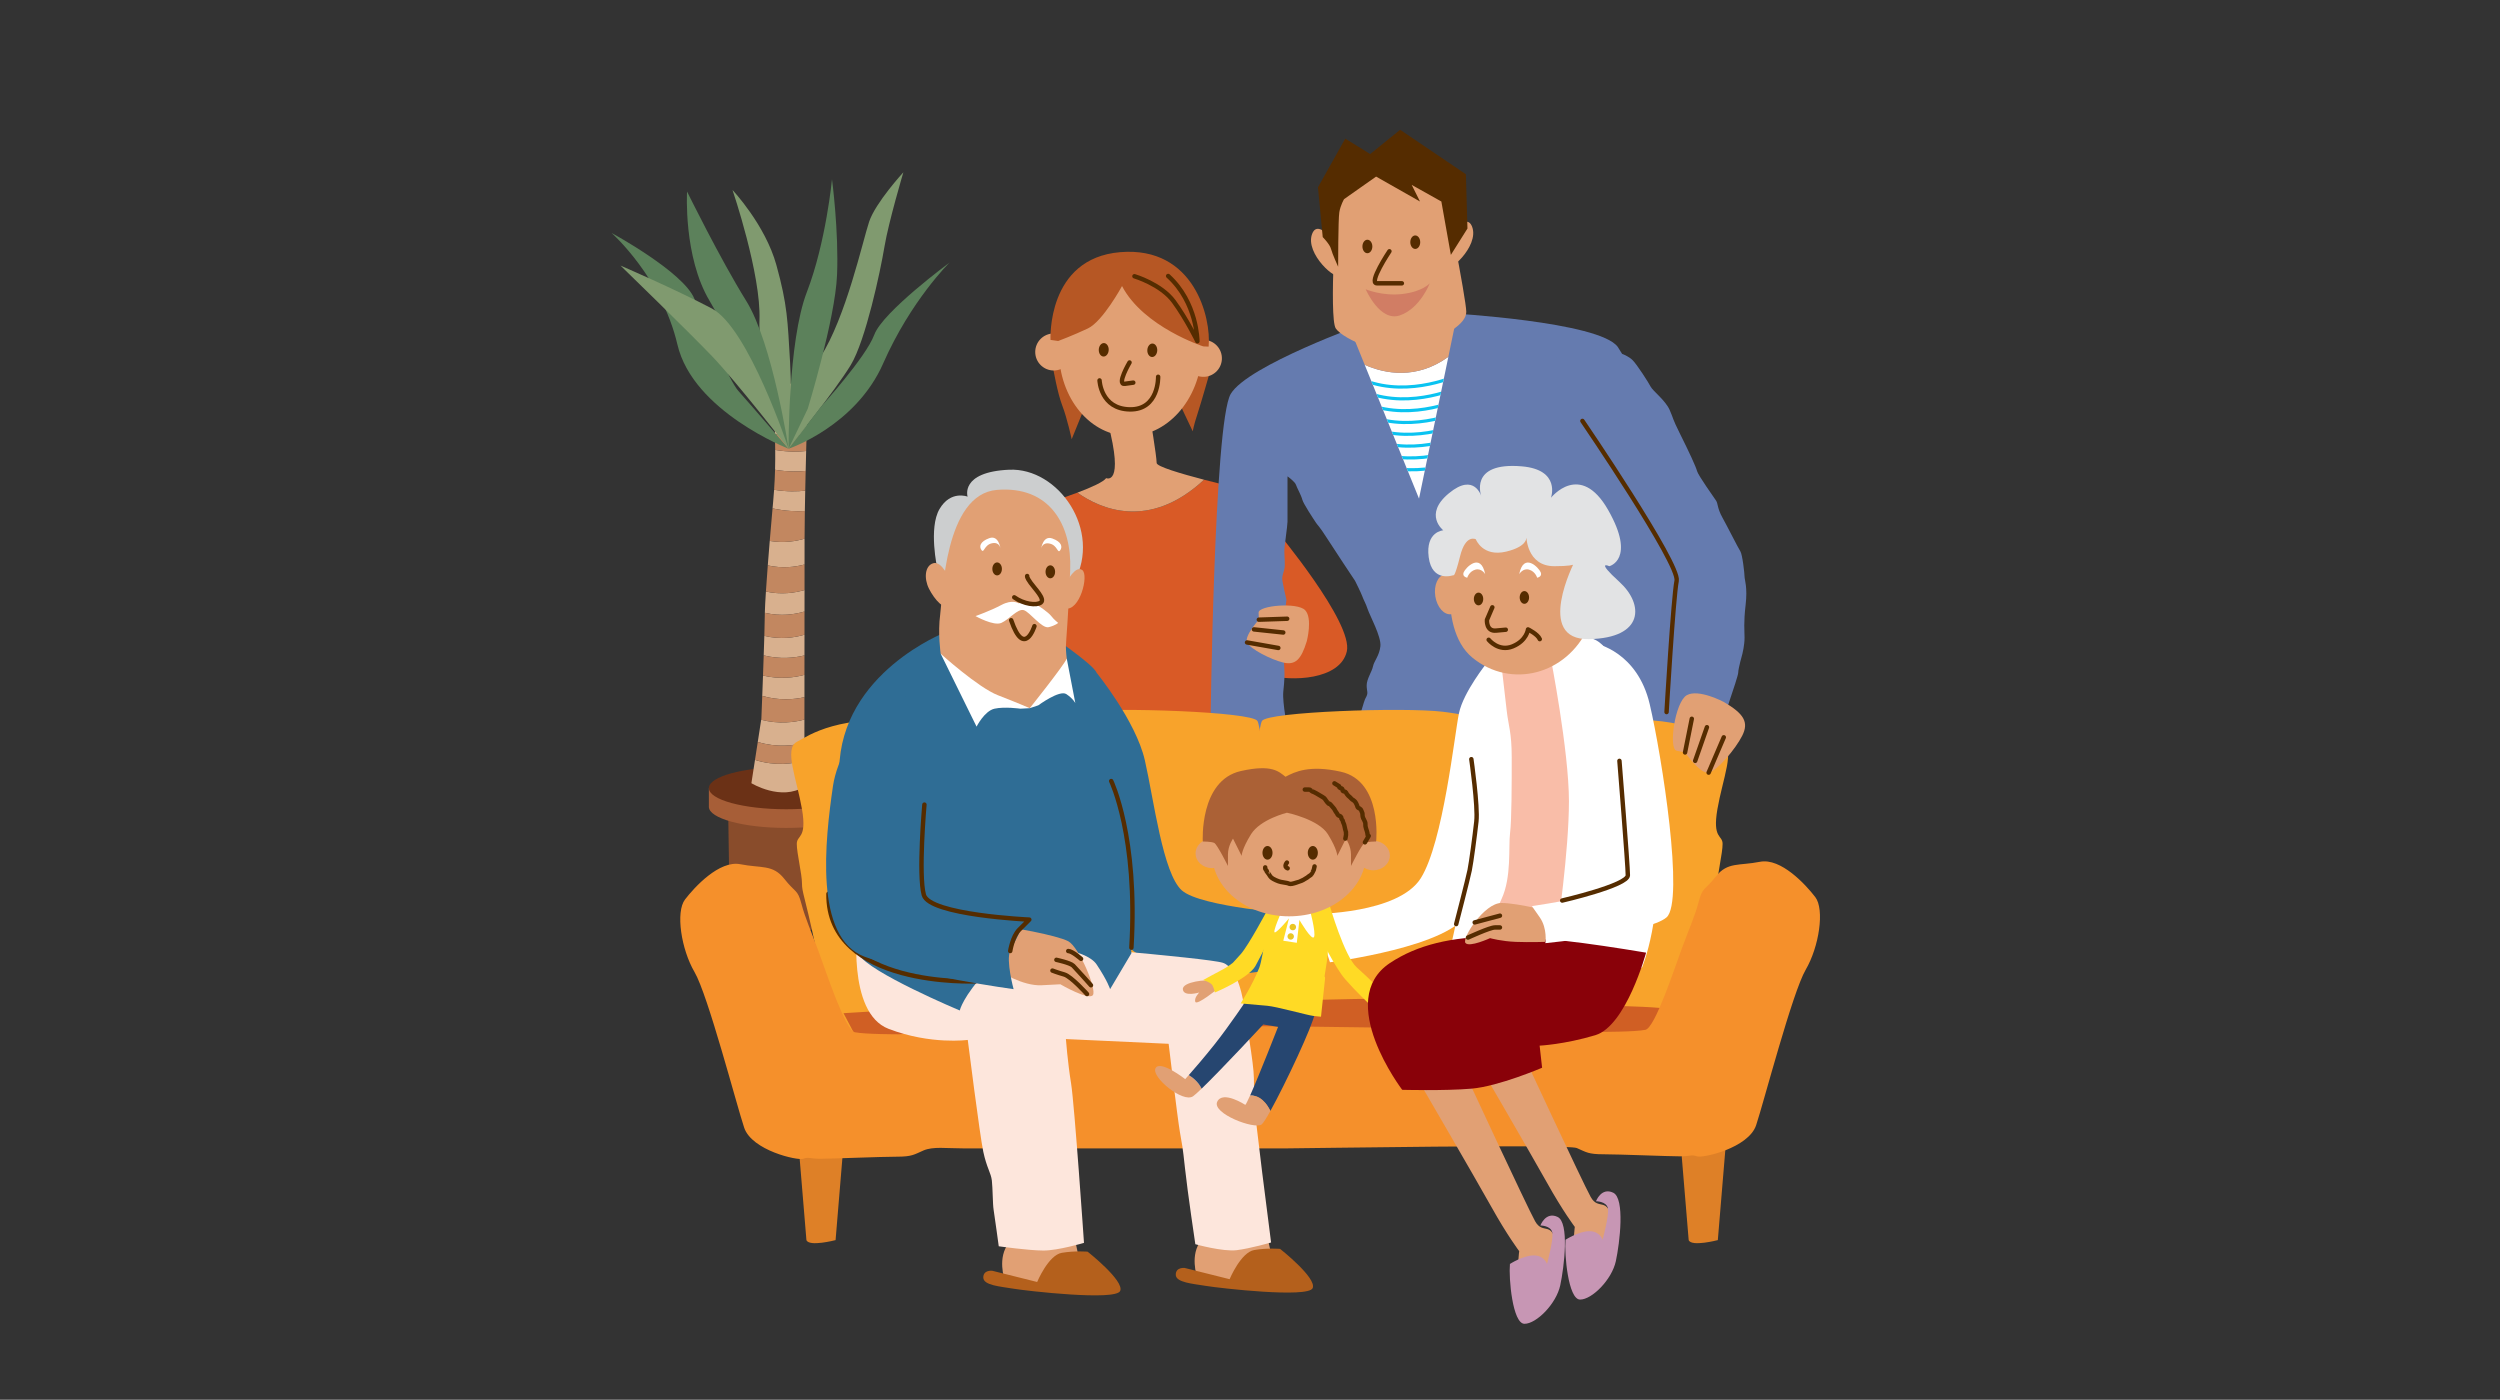 <svg version="1.1" id="Layer_1" xmlns="http://www.w3.org/2000/svg" xmlns:xlink="http://www.w3.org/1999/xlink" viewBox="0 0 768 430" enable-background="new 0 0 768 430" xml:space="preserve">
<rect x="0" y="0" width="768" height="430" fill="#333333" stroke="none"/>
<path fill="#894C2B" d="M224.182,280.771c16.772,13.748,32.045,1.047,32.045,1.047l5.624-33.058l-38.153,0.478L224.182,280.771z"/>
<path fill="#A75E37" d="M217.765,247.845c-0.003,3.573,10.623,6.483,23.735,6.492c13.107,0.013,23.739-2.879,23.739-6.455
	l0.01-7.258l-47.48,1.488L217.765,247.845z"/>
<path fill="#6B3116" d="M241.502,248.604c13.112,0.011,23.736-2.879,23.746-6.455c-0.001-3.574-10.625-6.484-23.738-6.497
	c-13.108-0.006-23.736,2.882-23.742,6.46C217.767,245.686,228.391,248.593,241.502,248.604z"/>
<path fill="#D8B08E" d="M231.935,233.432l-1.106,7.164c0,0,9.148,5.601,16.275,1.028c0,0,0.003-3.366,0.007-8.001
	C243.857,234.58,238.307,235.479,231.935,233.432z"/>
<path fill="#D8B08E" d="M233.839,221.105l-1.052,6.827c5.913,1.812,11.083,1.117,14.327,0.236c0.004-2.342,0.004-4.766,0.004-7.122
	C244.072,221.878,239.313,222.537,233.839,221.105z"/>
<path fill="#D8B08E" d="M247.247,156.981c0.035-1.988,0.076-4.091,0.12-6.253c-2.252,0.267-5.525,0.389-9.563-0.27
	c-0.083,1.172-0.176,2.384-0.291,3.673c-0.064,0.657-0.123,1.346-0.186,2.049C241.331,157.045,244.715,157.145,247.247,156.981z"/>
<path fill="#D8B08E" d="M247.789,133.329c0.23-8.365,0.433-14.795,0.433-14.795s-8.136-1.53-9.157-0.005
	c-1.018,1.522-1.025,7.626-1.027,12.708c-0.001,0.693,0.01,1.427,0.022,2.181c1.032,0.146,2.165,0.276,3.537,0.372
	C244.177,133.959,246.196,133.713,247.789,133.329z"/>
<path fill="#D8B08E" d="M247.501,144.67c0.051-2.059,0.098-4.117,0.151-6.121c-2.274,0.254-5.53,0.341-9.51-0.332
	c0.02,1.807,0.013,3.837-0.045,6.097C242.008,144.976,245.224,144.911,247.501,144.67z"/>
<path fill="#D8B08E" d="M235.29,181.723c-0.176,2.695-0.298,4.972-0.336,6.529c4.919,1.162,9.249,0.495,12.194-0.393
	c0-2.217,0.004-4.435,0.006-6.612C244.27,182.116,240.071,182.777,235.29,181.723z"/>
<path fill="#D8B08E" d="M236.465,166.172c-0.213,2.52-0.418,5.065-0.604,7.521c4.476,1.003,8.432,0.497,11.296-0.279
	c0.002-2.88,0.007-5.576,0.005-7.935C244.514,166.275,240.764,166.892,236.465,166.172z"/>
<path fill="#D8B08E" d="M234.804,195.334c-0.056,1.826-0.121,3.864-0.195,6.006c5.069,1.266,9.518,0.758,12.526,0.008
	c0-2.041,0.005-4.177,0.005-6.374C244.162,195.876,239.782,196.546,234.804,195.334z"/>
<path fill="#D8B08E" d="M234.396,207.527c-0.083,2.23-0.164,4.362-0.234,6.262c5.186,1.508,9.776,1.114,12.967,0.388
	c0-0.004,0-0.01,0-0.018c-0.003-1.847,0-4.185,0-6.847C244.181,208.116,239.645,208.779,234.396,207.527z"/>
<g>
	<path fill="#C28760" d="M232.787,227.933l-0.852,5.499c6.372,2.048,11.922,1.148,15.176,0.191c0-1.686,0.002-3.539,0.002-5.454
		C243.87,229.05,238.699,229.745,232.787,227.933z"/>
	<path fill="#C28760" d="M247.652,138.549c0.049-1.799,0.095-3.548,0.137-5.22c-1.593,0.384-3.612,0.63-6.192,0.46
		c-1.373-0.096-2.505-0.225-3.537-0.372c0.026,1.447,0.062,3.035,0.082,4.799C242.122,138.891,245.378,138.803,247.652,138.549z"/>
	<path fill="#C28760" d="M247.367,150.728c0.04-1.988,0.085-4.023,0.134-6.058c-2.277,0.241-5.493,0.306-9.404-0.356
		c-0.049,1.871-0.136,3.896-0.293,6.144C241.841,151.117,245.114,150.995,247.367,150.728z"/>
	<path fill="#C28760" d="M234.954,188.251c-0.008,0.355-0.015,0.695-0.015,0.975c-0.003,1.135-0.056,3.371-0.135,6.108
		c4.978,1.211,9.357,0.542,12.336-0.359c0.001-2.33,0.004-4.719,0.007-7.117C244.202,188.747,239.873,189.413,234.954,188.251z"/>
	<path fill="#C28760" d="M234.162,213.79c-0.15,4.054-0.267,6.969-0.267,6.969l-0.056,0.347c5.474,1.432,10.233,0.772,13.279-0.059
		c0.006-2.445,0.007-4.806,0.011-6.87C243.938,214.904,239.348,215.298,234.162,213.79z"/>
	<path fill="#C28760" d="M247.247,156.981c-2.532,0.164-5.917,0.064-9.92-0.801c-0.275,3.042-0.576,6.485-0.861,9.992
		c4.298,0.72,8.049,0.103,10.697-0.693c0.002-0.051,0-0.104,0.002-0.15C247.168,163.011,247.203,160.142,247.247,156.981z"/>
	<path fill="#C28760" d="M235.861,173.694c-0.218,2.885-0.415,5.617-0.572,8.029c4.781,1.055,8.98,0.393,11.864-0.476
		c0.002-2.705,0.003-5.338,0.003-7.832C244.293,174.19,240.337,174.697,235.861,173.694z"/>
	<path fill="#C28760" d="M234.609,201.341c-0.068,2.037-0.144,4.139-0.213,6.187c5.249,1.251,9.785,0.588,12.732-0.214
		c0.005-1.846,0.007-3.852,0.007-5.964C244.127,202.099,239.679,202.607,234.609,201.341z"/>
</g>
<path fill="#5C815B" d="M242.255,137.855c0,0-29.349-11.408-34.155-32.022c-4.813-20.607-20.209-34.258-20.209-34.258
	s22.03,11.939,25.42,20.199c3.389,8.256,10.83,25.358,13.517,28.325C229.51,123.058,242.255,137.855,242.255,137.855z"/>
<path fill="#809A6F" d="M242.255,137.855c0,0,1.871-15.851,9.762-28.132c7.884-12.274,13.023-35.741,14.977-41.602
	c1.949-5.863,10.52-15.193,10.52-15.193s-4.535,15.241-5.809,22.873c-1.272,7.63-5.766,28.748-10.362,36.353
	C256.748,119.756,242.255,137.855,242.255,137.855z"/>
<path fill="#809A6F" d="M242.255,137.855c0,0-9.499-25.35-8.945-39.455c0.555-14.099-8.283-40.031-8.283-40.031
	s10.056,10.661,13.472,23.034c3.422,12.369,3.46,17.072,4.217,30.008C243.48,124.349,242.255,137.855,242.255,137.855z"/>
<path fill="#5C815B" d="M242.255,137.855c0,0,20.564-6.885,29.057-26.208c8.496-19.321,20.378-30.978,20.378-30.978
	s-20.496,15.111-23.102,22.141c-2.611,7.027-16.457,22.197-16.457,22.197L242.255,137.855z"/>
<path fill="#5C815B" d="M242.255,137.855c0,0-0.249-32.916,5.619-48.145c5.869-15.234,7.716-34.616,7.716-34.616
	s2.114,15.887,1.55,29.401c-0.558,13.516-8.995,41.068-8.995,41.068L242.255,137.855z"/>
<path fill="#5C815B" d="M242.255,137.855c0,0-4.902-32.365-12.982-45.364c-8.075-12.998-18.21-33.65-18.21-33.65
	s-1.175,19.972,6.906,33.559C226.053,105.981,242.255,137.855,242.255,137.855z"/>
<path fill="#809A6F" d="M242.255,137.855c0,0-12.251-37.126-23.604-43.099c-11.348-5.97-28.028-13.167-28.028-13.167
	s20.769,20.159,28.141,27.859C226.138,117.15,242.255,137.855,242.255,137.855z"/>
<path fill="#D95A26" d="M392.025,162.91c0,0,23.781,28.433,21.713,37.223c-2.067,8.789-17.059,9.307-24.297,7.235
	C382.202,205.299,392.025,162.91,392.025,162.91z"/>
<path fill="#D95A26" d="M382.719,150.502c0,0-6.287-1.425-12.837-3.134c-16.938,15.729-31.963,8.886-38.91,3.973
	c-9.534,3.593-23.214,7.433-23.214,7.433l14.477,71.342l67.207,3.104L382.719,150.502z"/>
<path fill="#657BAF" d="M527.988,224.948l-13.956,8.787l-10.856-33.089c0,0-17.575-76.509-20.68-79.094
	c-3.102-2.586-37.225-7.242-37.225-7.242V96.217c0,0,46.013,2.586,51.698,10.341l1.343,2.155c0,0,1.945,0.65,3.244,1.946
	c1.297,1.295,4.862,6.808,5.512,8.106c0.65,1.299,4.539,4.216,5.836,7.135c1.299,2.918,0.65,2.267,3.243,7.456
	c2.595,5.19,4.866,10.054,5.189,11.349c0.323,1.297,5.188,8.106,5.837,9.08c0.646,0.972,0.325,2.271,1.945,5.189
	c1.62,2.919,4.864,9.402,5.513,10.374c0.646,0.974,1.296,6.81,1.296,7.783c0,0.973,0.972,3.245,0.324,8.756
	c-0.648,5.513-0.324,7.785-0.324,10.054c0,2.268-0.649,4.863-0.649,4.863s-1.295,4.542-1.295,5.838
	C533.983,207.938,527.988,224.948,527.988,224.948z"/>
<path fill="#657BAF" d="M395.643,224.432l-23.78-0.519c0,0,1.034-94.093,6.206-102.881c5.167-8.788,41.357-21.71,41.357-21.71
	l77.544,13.955c0,0,12.924,61.007,12.924,62.558c0,1.547,0.521,46.527,0.521,46.527l-96.676,12.925c0,0,4.807-19.243,5.78-20.862
	c0.971-1.623,0.324-1.945,0.324-3.892c0-1.945,1.62-4.218,1.945-5.835c0.325-1.624,1.945-3.247,2.27-6.163
	c0.325-2.92-3.243-9.402-3.89-11.348c-0.649-1.946-1.298-2.918-1.623-3.891c-0.323-0.971-2.269-4.864-2.269-4.864
	s-6.486-9.727-8.755-13.296c-2.272-3.568-2.595-3.568-3.243-4.54c-0.648-0.974-3.893-5.837-4.217-7.133
	c-0.322-1.295-1.62-3.568-1.945-4.542c-0.322-0.972-2.594-2.59-2.594-2.59s0,5.836,0,8.427c0,2.595,0,4.218,0,5.514
	c0,1.295-0.972,7.458-0.972,9.078c0,1.623,0.324,4.218,0,5.514c-0.325,1.296-0.648,1.947-0.648,2.918
	c0,0.973,1.296,6.487,1.296,6.487s-1.618,11.022-0.973,17.183c0.649,6.164,0.326,7.46,0,11.029
	C393.902,216.043,395.643,224.432,395.643,224.432z"/>
<path fill="#F8A32B" d="M262.297,321.229c0,0-8.76-16.387-11.946-31.346c-3.189-14.958-3.983-15.675-3.983-18.522
	s-1.595-9.258-1.595-12.11s3.185-1.423,1.595-10.687c-1.595-9.26-5.573-18.524-1.595-20.658c3.982-2.137,12.745-8.548,37.438-6.416
	c24.694,2.14,27.082,2.852,29.472,2.14c2.391-0.713,7.17-3.562,19.116-4.987c11.951-1.425,53.897,0,55.492,2.848
	c1.593,2.852,3.983,35.621,3.983,39.898c0,4.272-0.799,8.547,0.793,12.82c0,0-2.121,27.785-2.121,33.484s0,5.699,0,5.699
	s6.377,5.699,0.8,7.128c-5.575,1.424-27.082,2.845-50.184,2.845c-23.098,0-66.111,0.714-68.503,0.714
	C268.673,324.078,262.297,321.229,262.297,321.229z"/>
<path fill="#F8A32B" d="M511.66,321.229c0,0,8.76-16.387,11.947-31.346c3.185-14.958,3.982-15.675,3.982-18.522
	s1.593-9.258,1.593-12.11s-3.185-1.423-1.593-10.687c1.593-9.26,5.574-18.524,1.593-20.658c-3.979-2.137-12.745-8.548-37.437-6.416
	c-24.689,2.14-27.084,2.852-29.474,2.14c-2.388-0.713-7.171-3.562-19.114-4.987c-11.946-1.425-53.897,0-55.488,2.848
	c-1.592,2.852-3.984,35.621-3.984,39.898c0,4.272,0.794,8.547-0.796,12.82c0,0,2.117,27.785,2.117,33.484s0,5.699,0,5.699
	s-6.37,5.699-0.797,7.128c5.581,1.424,27.085,2.845,50.19,2.845c23.093,0,66.104,0.714,68.494,0.714
	C505.284,324.078,511.66,321.229,511.66,321.229z"/>
<path fill="#DE8027" d="M247.734,380.96l-3.254-39.185h15.465l-3.254,39.185C256.69,380.96,248.551,383.094,247.734,380.96z"/>
<path fill="#DE8027" d="M518.763,380.96l-3.257-39.185h15.469l-3.26,39.185C527.715,380.96,519.575,383.094,518.763,380.96z"/>
<path fill="#D05F24" d="M259.128,311.254c0,0,100.111-6.412,111.504-4.985c11.396,1.424,18.722,1.424,18.722,1.424
	s44.763-2.134,78.947,0c34.183,2.139,46.392,0.713,48.834,4.273c2.44,3.564-6.512,15.672-6.512,15.672l-241.727,2.138
	L259.128,311.254z"/>
<path fill="#F5902B" d="M557.647,275.576c-2.93-3.82-10.551-12.105-16.997-10.832c-6.45,1.275-9.965,0-13.482,4.463
	c-3.515,4.458-4.1,3.183-5.275,7.643c-1.17,4.462-2.934,8.285-5.277,14.655c-2.341,6.371-8.202,24.216-11.134,24.852
	c-2.926,0.639-13.479,0.639-13.479,0.639s-123.783-2.99-146.367-1.229c-22.59-1.761-69.562,1.974-69.562,1.974
	s-10.553,0-13.479-0.637c-2.929-0.638-8.792-18.479-11.136-24.85c-2.346-6.374-4.103-10.193-5.276-14.653
	c-1.17-4.462-1.758-3.187-5.274-7.649c-3.519-4.46-7.034-3.182-13.48-4.46c-6.445-1.271-14.067,7.01-16.996,10.833
	c-2.932,3.824-1.174,15.295,2.928,22.3c4.104,7.011,12.897,40.78,15.242,47.787c2.341,7.012,16.409,10.198,18.167,9.559
	c1.758-0.635,1.758,0,5.273,0c3.516,0,18.757-0.635,23.442-0.635c4.692,0,5.278-0.637,8.208-1.912
	c2.928-1.273,7.032-0.639,12.304-0.639c5.278,0,12.312,0,17,0c4.69,0,5.273,0,13.479,0c8.203,0,4.1,0,6.445,0
	c1.808,0,8.812,0,11.943,0c0.932,0,1.538,0,1.538,0c3.131,0,10.137,0,11.942,0c2.347,0-1.759,0,6.448,0c8.203,0,8.79,0,13.481,0
	c4.686,0,11.719,0,16.993,0c5.279,0,86.188-1.379,89.12-0.108c2.93,1.275,3.515,1.915,8.198,1.915
	c4.694,0,19.933,0.633,23.446,0.633c3.519,0,3.519-0.633,5.276,0c1.762,0.638,15.828-2.548,18.174-9.558
	c2.34-7.005,11.129-40.778,15.237-47.789C558.817,290.87,560.572,279.4,557.647,275.576z"/>
<path fill="#E1A074" d="M369.882,147.368c-7.125-1.861-14.56-4.06-14.56-5.137c0-2.069-2.071-14.478-2.071-14.478
	s-18.093-17.578-12.924,2.066c5.17,19.648-0.517,17.064-0.517,17.064c-0.823,1.151-4.38,2.777-8.838,4.457
	C337.918,156.254,352.943,163.096,369.882,147.368z"/>
<path fill="#B65724" d="M323.531,113.192c0,0,1.33,7.614,2.82,11.456c1.488,3.843,2.869,10.278,2.869,10.278l3.958-9.751
	l-3.662-13.855L323.531,113.192z"/>
<path fill="#B65724" d="M371.942,113.361c0,0-3.054,10.735-4.137,13.995c-1.086,3.26-1.398,5.138-1.398,5.138l-4.119-8.681
	l3.988-10.458L371.942,113.361z"/>
<path fill="#CCCECF" d="M287.94,174.626c0,0-2.756-12.407,0.688-18.265c3.448-5.859,8.619-3.792,8.619-3.792
	s-2.413-7.584,12.752-8.272c15.162-0.69,28.603,18.612,19.989,34.464C321.374,194.619,287.94,174.626,287.94,174.626z"/>
<path fill="#FFFFFF" d="M456.815,203.579c0,0-7.234,8.96-8.615,15.509c-1.376,6.546-4.825,39.633-11.713,50.665
	c-6.895,11.025-32.744,11.025-32.744,11.025l4.827,14.822c0,0,37.912-4.827,42.392-15.51c4.477-10.686,7.929-37.226,7.929-37.226
	L456.815,203.579z"/>
<path fill="#E1A074" d="M434.156,329.182c0,0,19.116,32.836,23.997,41.591c4.882,8.758,8.542,13.576,8.542,13.576
	s-2.435,20.573,3.258,19.262c5.695-1.314,9.354-13.134,8.132-21.013c-1.216-7.882-4.066-3.067-6.507-7.443
	c-2.443-4.382-21.557-45.533-21.557-45.533L434.156,329.182z"/>
<path fill="#E1A074" d="M451.245,321.74c0,0,19.113,32.835,23.995,41.593c4.877,8.756,8.537,13.572,8.537,13.572
	s-2.437,20.574,3.259,19.262c5.693-1.312,9.355-13.134,8.133-21.013c-1.218-7.879-4.069-3.065-6.505-7.443
	c-2.442-4.378-21.561-45.531-21.561-45.531L451.245,321.74z"/>
<path fill="#FFFFFF" d="M456.479,201.854c0,0-0.348,19.302-1.726,37.566c-1.379,18.271-9.307,52.386-9.307,52.386
	s0-2.756,21.367-2.067c21.367,0.689,29.298,2.071,33.433,4.829c4.136,2.757,4.136,2.757,4.136,2.757s6.893-15.856,4.135-41.359
	c-2.757-25.503-9.646-56.179-18.956-59.625c-9.304-3.447-9.304-3.447-9.304-3.447L456.479,201.854z"/>
<path fill="#2F6D95" d="M336.882,206.681c0,0,12.061,14.817,14.817,26.884c2.76,12.06,5.517,34.805,11.374,39.977
	c5.859,5.17,35.156,7.237,35.156,7.237l-0.69,15.509c0,0-45.493,13.442-57.901-15.162
	C327.231,252.519,336.882,206.681,336.882,206.681z"/>
<path fill="#E1A074" d="M389.112,378.834l2.07,9.648l-1.036,4.134l-6.892,1.727l-15.512-2.068c0,0-2.413-6.896,1.381-11.373
	C372.914,376.421,389.112,378.834,389.112,378.834z"/>
<path fill="#B4601C" d="M377.736,392.966c0,0,3.449-8.276,7.585-8.965c4.135-0.69,7.927-0.342,7.927-0.342
	s11.374,8.957,9.995,12.062c-1.38,3.103-28.606,0-32.74-0.688c-4.139-0.689-9.307-1.036-9.307-3.446
	c0-2.414,2.757-2.068,2.757-2.068L377.736,392.966z"/>
<path fill="#E1A074" d="M329.988,379.695l2.068,9.646l-1.035,4.139l-6.894,1.722l-15.507-2.067c0,0-2.413-6.891,1.379-11.374
	C313.789,377.281,329.988,379.695,329.988,379.695z"/>
<path fill="#FDE6DC" d="M263.442,283.57c0,0-3.438,27.509,9.521,32.486c12.959,4.979,24.333,3.406,24.333,3.406
	s3.701,29.338,4.761,34.316c1.057,4.978,2.379,6.549,2.645,8.906c0.263,2.36,0.263,7.338,0.529,8.907
	c0.262,1.573,1.584,11.266,1.584,11.266s9.256,1.311,13.755,1.311c4.496,0,12.43-2.358,12.43-2.358s-2.909-42.44-3.967-48.988
	c-1.059-6.549-1.589-13.622-1.589-13.622l31.563,1.457c0,0,2.645,22.271,3.438,26.984c0.795,4.718,0.795,3.932,1.587,11.263
	c0.792,7.339,3.172,23.318,3.172,23.318s8.465,2.358,12.696,1.835c4.232-0.526,10.579-2.361,10.579-2.361
	s-5.554-42.699-5.288-44.533c0.263-1.834,0-1.571,0-6.025c0-4.453-2.644-18.863-2.91-21.218c-0.265-2.357-1.851-12.577-6.612-14.146
	c-4.762-1.575-61.976-6.176-61.976-6.176L263.442,283.57z"/>
<path fill="#E1A074" d="M374.166,303.695c0,0-6.475,5.276-6.955,4.078c-0.479-1.2,1.201-2.877,1.201-2.877s-4.795,1.437-5.035-0.96
	c-0.239-2.398,7.673-3.117,8.871-2.639C373.446,301.776,374.166,303.695,374.166,303.695z"/>
<path fill="#E1A074" d="M419.959,306.573c0,0,3.355,5.273,4.792,4.316c1.439-0.96-0.719-2.159-0.719-2.159s6.233,2.159,6.712-0.479
	c0.481-2.642-8.392-3.355-8.392-3.355L419.959,306.573z"/>
<path fill="#FFDA25" d="M389.51,279.242c0,0-5.992,11.269-8.391,13.906c-2.398,2.635-2.398,2.635-2.398,2.635
	s-1.917,1.441-2.875,1.92c-0.961,0.479-6.234,3.357-6.234,3.357s2.395,0.716,2.878,1.678c0.48,0.957,0.718,2.158,0.718,2.158
	s10.311-4.317,12.467-8.153c2.159-3.839,5.993-11.985,5.993-11.985L389.51,279.242z"/>
<path fill="#FFDA25" d="M408.448,278.042c0,0,4.557,15.823,8.39,19.183c3.838,3.354,8.396,8.148,8.396,8.148s-0.482,0-1.683,0.479
	c-1.198,0.481-2.875,2.642-2.875,2.642s-4.316-4.077-7.434-7.674c-3.114-3.595-7.668-12.946-7.668-12.946L408.448,278.042z"/>
<path fill="#E1A074" d="M365.193,330.272c-0.686,0.781-1.098,1.235-1.098,1.235s-7.67-5.995-9.108-3.359
	c-1.441,2.64,8.39,10.792,11.508,8.632c0.511-0.355,1.445-1.2,2.643-2.348C368.112,332.33,366.394,330.995,365.193,330.272z"/>
<path fill="#264670" d="M383.037,307.053c0,0-5.276,7.911-9.83,13.666c-3.201,4.04-6.39,7.718-8.014,9.554
	c1.201,0.723,2.918,2.058,3.945,4.16c6.061-5.834,18.934-19.71,18.934-19.71l4.553,0.722c0,0-5.742,14.734-8.608,21.125
	c1.636-0.124,4.159,0.526,6.246,4.709c4.617-8.308,13.063-26.321,13.63-29.913C404.614,306.812,383.037,307.053,383.037,307.053z"/>
<path fill="#E1A074" d="M384.017,336.569c-0.695,1.549-1.225,2.617-1.458,2.85c0,0-6.953-4.554-8.632-0.96
	c-1.678,3.598,11.507,8.63,13.666,6.955c0.458-0.357,1.427-1.899,2.671-4.136C388.176,337.096,385.652,336.445,384.017,336.569z"/>
<path fill="#FFDA25" d="M389.988,279.242c0,0-1.979,15.078-3.116,17.982c-2.157,5.514-5.753,11.027-5.753,11.027
	s5.275,0.479,8.152,0.72c2.876,0.24,12.224,2.875,14.146,3.114c1.918,0.242,2.395,0.242,2.395,0.242s0.96-9.11,1.201-11.268
	c0.239-2.16-0.479,0.716,0.239-3.357c0.719-4.077,0.719-5.995,0.719-8.151c0-3.234-0.495,2.324,0-3.119
	c0.479-5.272,0.237-8.391,0.237-8.391L389.988,279.242z"/>
<path fill="#FFFFFF" d="M393.827,279.722c0,0-3.117,6.951-2.16,6.711c0.958-0.237,4.313-4.315,4.313-4.315l-1.755,6.874l4.153,0.639
	l0.802-7.031c0,0,3.755,6.474,4.474,5.274c0.722-1.2-1.439-9.111-1.439-9.111L393.827,279.722z"/>
<path fill="#E1A074" d="M419.657,262.27c0,10.616-10.585,19.225-23.644,19.225c-13.061,0-23.648-8.608-23.648-19.225
	c0-10.62,10.587-19.228,23.648-19.228C409.072,243.042,419.657,251.649,419.657,262.27z"/>
<ellipse fill="#E1A074" cx="372.367" cy="262.158" rx="5.083" ry="4.53"/>
<path fill="#E1A074" d="M426.951,262.822c0,2.5-2.274,4.531-5.085,4.531c-2.805,0-5.08-2.031-5.08-4.531
	c0-2.504,2.275-4.529,5.08-4.529C424.677,258.293,426.951,260.318,426.951,262.822z"/>
<ellipse fill="#552C00" cx="389.375" cy="261.989" rx="1.547" ry="2.1"/>
<ellipse fill="#552C00" cx="403.297" cy="261.989" rx="1.548" ry="2.1"/>
<path fill="none" stroke="#552C00" stroke-width="1.362" stroke-linecap="round" stroke-linejoin="round" d="M395.343,264.974
	c0,0-1.104,1.327,0.221,1.771"/>
<path fill="#AB6136" d="M411.919,237.077c-9.639-2.16-14.129,0.008-17.014,1.547c-2.014-1.539-4.06-3.93-13.699-1.766
	c-12.815,2.869-11.711,21.651-11.711,21.651s2.651,0,3.534,0.446c0.886,0.439,4.199,7.071,4.199,7.071s0-0.887,0-3.537
	c0-2.652,1.549-4.862,1.549-4.862l2.65,5.302c0,0,0-1.987,2.874-6.627c2.872-4.642,11.046-6.631,11.046-6.631
	s9.724,1.989,12.598,6.631c2.876,4.64,2.876,6.627,2.876,6.627l2.645-5.302c0,0,1.555,2.21,1.555,4.862c0,2.65,0,3.537,0,3.537
	s3.312-6.632,4.194-7.071c0.886-0.446,3.538-0.446,3.538-0.446S424.738,239.948,411.919,237.077z"/>
<path fill="none" stroke="#552C00" stroke-width="1.362" stroke-linecap="round" stroke-linejoin="round" d="M413.293,257.611
	c0,0,0.275-1.233,0.204-1.509c-0.071-0.272,0.071-0.408-0.071-0.683c-0.133-0.273-0.272-1.164-0.337-1.368
	c-0.068-0.207-0.068-0.411-0.14-0.615c-0.067-0.205-0.066-0.276-0.273-0.688c-0.203-0.407-0.066-0.616-0.408-0.957
	c-0.349-0.342-0.07-0.684-0.411-0.959c-0.343-0.274-0.752-0.203-0.958-0.614c-0.208-0.409,0-0.138-0.409-0.684
	c-0.415-0.548-0.48-0.957-0.825-1.301c-0.34-0.343-0.887-1.095-1.162-1.3c-0.274-0.203,0,0.413-0.753-0.479
	c-0.753-0.89-0.614-1.161-1.508-1.641c-0.886-0.479-1.093-0.686-1.848-1.095c-0.749-0.412-1.091-0.548-1.091-0.548
	s0.138,0.205-0.409-0.207c-0.55-0.409-0.278-0.409-1.165-0.409c-0.892,0-0.892,0-0.892,0"/>
<path fill="none" stroke="#552C00" stroke-width="1.362" stroke-linecap="round" stroke-linejoin="round" d="M409.938,240.643
	l1.439,0.887c0,0-0.069,0.412,0.34,0.548c0.411,0.138,0.546,0.072,0.683,0.409c0.137,0.343-0.066,0.411,0.209,0.55
	c0.272,0.137,0.748,0.137,0.888,0.412c0.135,0.272,0,0.136,0.41,0.682c0.412,0.545,0.822,0.686,1.165,1.165
	c0.342,0.475,0.957,0.408,1.504,1.437c0.547,1.024,0.343,1.094,0.611,1.366c0.278,0.273,0.759,0.206,1.031,0.96
	c0.272,0.752,0.342,0.614,0.342,1.231c0,0.615,0.067,0.478,0.137,0.819c0.064,0.342,0.342,0.617,0.478,1.024
	c0.138,0.414,0.275,0.412,0.275,1.027c0,0.616,0,0.685,0.203,1.37c0.211,0.681,0.413,1.094,0.48,1.915
	c0.065,0.818,0.688-0.205,0.065,0.818c-0.612,1.029-0.887,1.507-0.887,1.507"/>
<path fill="none" stroke="#552C00" stroke-width="1.362" stroke-linecap="round" stroke-linejoin="round" d="M388.678,266.454
	c0,0-0.092,0.458,0.139,0.686c0.232,0.23,0.324,0.345,0.37,0.517c0.048,0.172-0.277-0.229,0.279,0.458
	c0.557,0.691,0.603,1.032,1.112,1.491c0.511,0.458,2.178,1.201,2.871,1.318c0.697,0.113,1.347,0.231,1.95,0.346
	c0.599,0.113,0.646,0.4,1.528,0.228c0.881-0.171,1.851-0.573,1.99-0.573c0.139,0,1.58-0.63,1.763-0.803
	c0.188-0.171,0.788-0.399,1.16-0.747c0.369-0.341,0.879-0.513,1.019-0.802c0.14-0.286,0,0.115,0.278-0.458s0.414-0.744,0.462-0.915
	c0.045-0.171,0.231-1.034,0.231-1.034"/>
<path fill="#EAC624" d="M397.5,287.676c0,0.545-0.443,0.991-0.995,0.991c-0.543,0-0.989-0.446-0.989-0.991
	c0-0.55,0.446-0.994,0.989-0.994C397.057,286.682,397.5,287.126,397.5,287.676z"/>
<circle fill="#EAC624" cx="397.146" cy="284.795" r="0.994"/>
<path fill="#B4601C" d="M318.614,393.824c0,0,3.446-8.271,7.583-8.963c4.136-0.686,7.923-0.344,7.923-0.344
	s11.375,8.963,9.999,12.063c-1.379,3.105-28.606,0-32.743-0.688c-4.136-0.69-9.305-1.033-9.305-3.445
	c0-2.415,2.757-2.067,2.757-2.067L318.614,393.824z"/>
<path fill="#2F6D95" d="M290.354,194.272c0,0-32.022,12.408-32.554,42.048c-0.438,24.364,2.914,51.351,6.016,56.869
	c3.1,5.514,31.018,17.229,31.018,17.229s1.034-4.479,8.271-12.062c7.238-7.582,14.821-7.928,14.821-7.928s15.508,0.689,18.956,5.859
	c3.444,5.171,4.136,7.585,4.136,7.585l6.547-11.031c0,0-1.379-21.71-4.136-33.773c-2.757-12.062-3.792-13.786-3.792-13.786
	c-1.561-32.457-0.572-32.781-2.755-38.601c-1.036-2.757-15.508-12.408-15.508-12.408H290.354z"/>
<path fill="none" stroke="#552C00" stroke-width="1.362" stroke-linecap="round" stroke-linejoin="round" d="M299.66,301.458
	c0,0-45.495,2.068-45.151-26.882"/>
<path fill="#E1A074" d="M304.498,297.862l2.732,0.603c0,0,6.981,4.506,12.742,4.205c5.767-0.297,5.767-0.297,5.767-0.297
	s8.799,5.108,10.01,3.302c1.212-1.8-4.248-14.722-7.586-16.527c-3.336-1.803-19.109-4.809-20.63-4.208
	C306.017,285.544,304.498,297.862,304.498,297.862z"/>
<path fill="none" stroke="#552C00" stroke-width="1.362" stroke-linecap="round" stroke-linejoin="round" d="M333.932,305.374
	c0,0-4.856-5.406-6.98-6.008c-2.125-0.601-3.642-1.203-3.642-1.203"/>
<path fill="none" stroke="#552C00" stroke-width="1.362" stroke-linecap="round" stroke-linejoin="round" d="M335.144,302.67
	c0,0-4.552-5.108-5.46-6.01c-0.912-0.9-5.16-1.803-5.16-1.803"/>
<path fill="none" stroke="#552C00" stroke-width="1.362" stroke-linecap="round" stroke-linejoin="round" d="M332.107,294.559
	c0,0-2.73-2.404-3.944-2.404"/>
<path fill="#2F6D95" d="M278.635,204.954c0,0-20.334,19.994-22.747,36.535c-2.414,16.543-5.86,46.527,9.651,52.388
	c15.509,5.857,45.837,9.995,45.837,9.995s-2.412-8.964-1.033-11.718c1.377-2.758,3.445-6.895,3.445-6.895
	s-37.222-4.135-37.222-15.854C276.567,257.69,278.635,204.954,278.635,204.954z"/>
<path fill="none" stroke="#552C00" stroke-width="1.362" stroke-linecap="round" stroke-linejoin="round" d="M310.343,292.154
	c0,0,0.689-4.483,2.757-6.55c2.067-2.069,3.101-3.102,3.101-3.102s-30.672-1.378-32.398-7.582
	c-1.72-6.203,0.175-27.744,0.175-27.744"/>
<path fill="#FFFFFF" d="M288.975,200.82l11.027,22.403c0,0,2.414-4.825,5.517-5.514c3.102-0.69,7.928,0,7.928,0l2.893-0.153
	l2.622-0.88c0,0,6.547-4.826,8.613-3.449c2.07,1.379,2.759,2.758,2.759,2.758l-2.622-13.626L288.975,200.82z"/>
<path fill="#E1A074" d="M327.711,202.359c0,0-0.267-2.093-0.267-3.666c0-1.572,0.795-9.69,1.325-23.576
	c0.53-13.885-6.347-25.938-22.479-24.625c-16.137,1.309-16.665,32.481-17.457,38.246c-0.794,5.764,0.142,12.082,0.142,12.082
	s11.495,10.393,17.577,12.753c6.085,2.355,9.787,3.983,9.787,3.983S326.39,204.982,327.711,202.359z"/>
<path fill="#E1A074" d="M327.711,178.783c0,0,2.643-5.236,4.759-3.666c2.117,1.57-0.792,12.834-5.288,11.788
	C322.684,185.854,327.711,178.783,327.711,178.783z"/>
<path fill="#FFFFFF" d="M307.344,168.471c0,0-0.262-2.097-2.641-1.574c-2.383,0.525-2.383,3.145-3.175,2.099
	c-0.793-1.051-0.529-2.622,2.381-3.669C306.816,164.277,307.344,168.471,307.344,168.471z"/>
<path fill="#FFFFFF" d="M319.842,168.569c0,0,0.266-2.098,2.645-1.574c2.38,0.522,2.38,3.145,3.175,2.093
	c0.794-1.044,0.528-2.617-2.381-3.664C320.37,164.376,319.842,168.569,319.842,168.569z"/>
<path fill="#E1A074" d="M291.74,177.996c0,0-2.378-5.76-5.025-4.977c-2.643,0.784-2.907,4.716-1.321,7.858
	c1.587,3.146,5.026,7.338,6.083,4.193C292.536,181.929,291.74,177.996,291.74,177.996z"/>
<path fill="#552C00" d="M307.788,174.771c0,1.105-0.657,1.995-1.471,1.995c-0.81,0-1.469-0.89-1.469-1.995
	c0-1.102,0.659-1.995,1.469-1.995C307.131,172.777,307.788,173.669,307.788,174.771z"/>
<ellipse fill="#552C00" cx="322.657" cy="175.663" rx="1.47" ry="1.995"/>
<path fill="none" stroke="#552C00" stroke-width="1.362" stroke-linecap="round" stroke-linejoin="round" d="M341.361,239.938
	c0,0,8.272,17.058,6.204,51.179"/>
<path fill="#890109" d="M505.678,292.654c0,0-6.084,22.499-15.592,25.355c-9.509,2.855-17.115,3.215-17.115,3.215l0.763,6.784
	c0,0-13.315,5.715-21.681,6.428c-8.366,0.713-21.296,0.355-21.296,0.355s-20.917-27.495-3.803-38.924
	C444.067,284.442,469.165,286.583,505.678,292.654z"/>
<path fill="#C796B4" d="M463.85,388.288c0,0,4.071-2.625,7.324-2.625c3.25,0,4.066,2.625,4.066,2.625s2.034-7.444,1.629-9.634
	c-0.411-2.188-3.664-2.188-3.664-2.188s1.627-4.378,5.288-2.627c3.66,1.753,2.033,15.324,0.814,21.015
	c-1.223,5.69-7.322,11.819-10.982,11.819C464.662,406.674,463.44,392.665,463.85,388.288z"/>
<path fill="#C796B4" d="M480.936,380.845c0,0,4.065-2.626,7.318-2.626c3.252,0,4.068,2.626,4.068,2.626s2.034-7.441,1.629-9.632
	c-0.41-2.189-3.662-2.189-3.662-2.189s1.625-4.376,5.286-2.629c3.659,1.753,2.033,15.327,0.816,21.017
	c-1.223,5.69-7.322,11.819-10.985,11.819C481.747,399.23,480.526,385.224,480.936,380.845z"/>
<path fill="#E1A074" d="M529.543,215.641c0,0-7.758-4.136-11.377-2.068c-3.617,2.068-5.685,16.542-3.101,17.059
	c2.584,0.52,2.584,0.52,2.584,0.52s4.652,6.72,7.242,6.2c2.58-0.517,8.267-7.236,10.338-11.372
	C537.296,221.845,535.741,219.259,529.543,215.641z"/>
<path fill="#E1A074" d="M369.24,108.256c-0.624,14.688-10.96,26.184-23.081,25.667c-12.124-0.517-21.446-12.842-20.822-27.532
	c0.625-14.693,10.958-26.184,23.084-25.667C360.543,81.236,369.865,93.562,369.24,108.256z"/>
<circle fill="#E1A074" cx="323.709" cy="108.129" r="5.686"/>
<path fill="#E1A074" d="M375.362,110.324c-0.133,3.14-2.785,5.577-5.924,5.439c-3.137-0.13-5.575-2.781-5.442-5.919
	c0.137-3.138,2.786-5.573,5.925-5.439C373.06,104.538,375.495,107.189,375.362,110.324z"/>
<path fill="#B65724" d="M344.685,87.875c0,0-5.895,10.849-10.473,13.018c-4.581,2.166-9.141,3.862-9.141,3.862l-2.348-0.335
	c0,0-1.294-25.09,21.458-26.959c22.754-1.866,27.952,20.322,27.109,29.023l-1.649-0.069
	C369.64,106.415,351.237,100.433,344.685,87.875z"/>
<ellipse transform="matrix(0.999 0.042 -0.042 0.999 4.82 -14.164)" fill="#552C00" cx="339.101" cy="107.49" rx="1.527" ry="2.073"/>
<ellipse transform="matrix(0.999 0.043 -0.043 0.999 4.96 -15.135)" fill="#552C00" cx="354.004" cy="107.624" rx="1.526" ry="2.071"/>
<path fill="none" stroke="#552C00" stroke-width="1.362" stroke-linecap="round" stroke-linejoin="round" d="M346.992,111.354
	c0,0-4.074,6.916-1.458,6.552c2.611-0.361,2.611-0.361,2.611-0.361"/>
<path fill="none" stroke="#552C00" stroke-width="1.362" stroke-linecap="round" stroke-linejoin="round" d="M337.782,116.866
	c0,0,0.336,8.753,9.305,8.899c8.97,0.147,8.694-10.021,8.694-10.021"/>
<line fill="none" stroke="#552C00" stroke-width="1.362" stroke-linecap="round" stroke-linejoin="round" x1="517.649" y1="231.151" x2="519.72" y2="220.812"/>
<line fill="none" stroke="#552C00" stroke-width="1.362" stroke-linecap="round" stroke-linejoin="round" x1="520.754" y1="233.735" x2="524.37" y2="223.394"/>
<line fill="none" stroke="#552C00" stroke-width="1.362" stroke-linecap="round" stroke-linejoin="round" x1="524.892" y1="237.352" x2="529.543" y2="226.498"/>
<path fill="#E1A074" d="M401.438,197c0,0,1.86-7.021-0.49-9.542c-2.345-2.518-14.381-1.444-14.307,0.736
	c0.072,2.173,0.072,2.173,0.072,2.173s-4.527,5.017-3.622,6.996c0.905,1.979,7.383,5.287,11.104,6.168
	C397.912,204.408,399.699,202.674,401.438,197z"/>
<line fill="none" stroke="#552C00" stroke-width="1.362" stroke-linecap="round" stroke-linejoin="round" x1="386.713" y1="190.367" x2="395.423" y2="190.076"/>
<line fill="none" stroke="#552C00" stroke-width="1.362" stroke-linecap="round" stroke-linejoin="round" x1="385.219" y1="193.351" x2="394.221" y2="194.307"/>
<line fill="none" stroke="#552C00" stroke-width="1.362" stroke-linecap="round" stroke-linejoin="round" x1="383.091" y1="197.362" x2="392.701" y2="199.053"/>
<path fill="none" stroke="#552C00" stroke-width="1.362" stroke-linecap="round" stroke-linejoin="round" d="M348.503,84.865
	c0,0,8.176,2.42,12.09,7.76c3.91,5.338,7.242,12.205,7.242,12.205s-0.011-11.897-8.979-20.042"/>
<path fill="#F9BDA8" d="M461.299,204.783c0,0,1.034,8.79,1.551,13.442c0.518,4.652,1.552,6.724,1.552,14.475
	c0,7.757,0,19.13-0.515,23.266c-0.52,4.134,0.515,13.44-2.588,20.161c-3.1,6.722-4.651,10.856-4.651,10.856
	s7.754-1.033,11.375-1.552c3.62-0.518,8.272-0.518,8.272-0.518l2.066,1.036c0,0,3.619-24.3,3.619-39.807
	c0-15.511-5.686-44.459-5.686-44.459L461.299,204.783z"/>
<path fill="#E1A074" d="M447.152,166.009c0,0-6.604,26.435,5.232,36.073c11.845,9.639,28.844,5.129,35.454-9.188
	c6.608-14.32-5.988-27.986-5.988-27.986l-17.071-10.184l-5.507,0.274l-8.263,1.375L447.152,166.009z"/>
<path fill="#E1A074" d="M448.814,181.945c0.527,3.381-0.813,6.399-2.992,6.736c-2.178,0.34-4.371-2.129-4.898-5.511
	c-0.527-3.381,0.817-6.395,2.993-6.734C446.101,176.1,448.289,178.566,448.814,181.945z"/>
<path fill="#552C00" d="M455.649,184.009c0,1.082-0.646,1.957-1.442,1.957c-0.798,0-1.441-0.875-1.441-1.957
	c0-1.084,0.644-1.959,1.441-1.959C455.003,182.05,455.649,182.925,455.649,184.009z"/>
<ellipse fill="#552C00" cx="468.29" cy="183.534" rx="1.443" ry="1.96"/>
<path fill="none" stroke="#552C00" stroke-width="1.362" stroke-linecap="round" stroke-linejoin="round" d="M458.446,186.564
	l-1.653,3.855c0,0-0.277,3.58,2.753,3.305c3.031-0.276,3.031-0.276,3.031-0.276"/>
<path fill="none" stroke="#552C00" stroke-width="1.362" stroke-linecap="round" stroke-linejoin="round" d="M457.32,196.536
	c0,0,3.052,3.805,7.385,2.027c4.324-1.777,4.703-5.207,4.703-5.207s2.981,1.453,3.61,2.984"/>
<path fill="#FFFFFF" d="M466.705,176.375c0,0,1.104-1.929,3.028-1.376c1.93,0.551,2.476,2.477,2.476,2.477s1.653-0.276,1.105-1.652
	C472.761,174.447,468.083,169.494,466.705,176.375z"/>
<path fill="#FFFFFF" d="M456.243,176.375c0,0-1.103-1.929-3.028-1.376c-1.93,0.551-2.48,2.477-2.48,2.477s-1.65-0.276-1.102-1.652
	C450.185,174.447,454.866,169.494,456.243,176.375z"/>
<path fill="#E2E3E4" d="M446.482,176.694c0,0,0.342,1.036,2.065-5.858c1.725-6.894,4.826-5.169,4.826-5.169s2.064,5.514,9.305,3.793
	c7.235-1.723,6.204-4.827,6.204-4.827s0,9.304,8.616,9.304c8.618,0,6.204-1.378,6.204-1.378s-12.41,24.127,4.478,23.782
	c16.891-0.346,16.891-10.684,9.31-17.579c-7.585-6.893-3.105-4.825-3.105-4.825s8.274-2.068-0.341-17.234
	c-8.618-15.161-17.578-3.788-17.578-3.788s3.102-8.617-8.96-9.652c-16.572-1.419-12.409,9.307-12.409,9.307
	s-2.071-7.584-9.995-1.033c-7.929,6.546-1.722,11.373-1.722,11.373s-5.517,0.344-4.484,8.271
	C439.929,179.108,446.482,176.694,446.482,176.694z"/>
<path fill="#E1A074" d="M474.61,289.346c0,0-4.461,0.162-8.915,0c-4.461-0.166-7.949-1.149-7.949-1.149s-6.397,2.95-7.562,1.477
	c-1.16-1.477,5.818-12.28,11.05-12.28c5.238,0,16.288,2.948,16.288,2.948L474.61,289.346z"/>
<path fill="#FFFFFF" d="M490.251,197.719c0,0,12.753,2.413,16.545,18.608c3.789,16.202,10.682,60.661,5.173,65.485
	c-5.519,4.827-37.229,7.926-37.229,7.926s0.691-4.479-1.722-7.926c-2.412-3.446-2.412-3.446-2.412-3.446s32.743-4.825,32.743-8.961
	c0-4.134-6.896-53.764-6.896-53.764L490.251,197.719z"/>
<path fill="none" stroke="#552C00" stroke-width="1.362" stroke-linecap="round" stroke-linejoin="round" d="M450.962,288.017
	c0,0,6.717-3.104,8.271-3.104c1.55,0,1.55,0,1.55,0"/>
<line fill="none" stroke="#552C00" stroke-width="1.362" stroke-linecap="round" stroke-linejoin="round" x1="460.782" y1="281.296" x2="453.025" y2="283.364"/>
<path fill="none" stroke="#552C00" stroke-width="1.362" stroke-linecap="round" stroke-linejoin="round" d="M479.911,276.644
	c0,0,20.164-4.652,20.164-7.755c0-3.101-2.585-35.153-2.585-35.153"/>
<path fill="none" stroke="#552C00" stroke-width="1.362" stroke-linecap="round" stroke-linejoin="round" d="M486.117,129.307
	c0,0,29.981,43.941,28.948,49.11c-1.033,5.172-3.097,40.325-3.097,40.325"/>
<path fill="none" stroke="#552C00" stroke-width="1.362" stroke-linecap="round" stroke-linejoin="round" d="M451.994,233.219
	c0,0,2.067,14.475,1.551,19.127c-0.52,4.65-1.551,12.406-2.067,14.992c-0.516,2.586-4.135,16.546-4.135,16.546"/>
<path fill="#FFFFFF" d="M312.901,185.333c0,0-1.854-1.31-5.29,0.521c-3.438,1.836-7.936,3.407-7.936,3.407s5.556,3.142,7.936,2.097
	c2.378-1.049,5.024-4.453,6.875-3.929c1.852,0.522,5.555,5.76,7.669,5.237c2.117-0.522,2.911-1.308,2.911-1.308
	s-1.324-1.049-2.117-2.097c-0.794-1.045-3.967-3.407-5.555-3.928C315.81,184.807,312.901,185.333,312.901,185.333z"/>
<path fill="none" stroke="#552C00" stroke-width="1.362" stroke-linecap="round" stroke-linejoin="round" d="M315.544,176.952
	c0,0-0.266,0.257,1.059,2.093c1.324,1.833,4.496,4.979,3.173,6.025c-1.321,1.05-5.29,0.523-8.199-1.575"/>
<path fill="none" stroke="#552C00" stroke-width="1.362" stroke-linecap="round" stroke-linejoin="round" d="M317.777,192.356
	c0,0-3.114,10.008-7.146-1.821"/>
<path fill="#FFFFFF" d="M419.239,112.076l16.681,41.096l9.015-43.554C435.094,116.703,425.499,114.841,419.239,112.076z"/>
<path fill="#E1A074" d="M415.938,103.948l3.301,8.128c6.26,2.765,15.854,4.627,25.695-2.458l2.447-11.826
	C437.025,104.172,424.355,106.419,415.938,103.948z"/>
<path fill="#E1A074" d="M410.709,59.9c0,0-2.547,37.719-0.36,41.001c2.186,3.279,16.219,9.842,24.963,6.016
	c8.752-3.827,15.128-7.293,15.128-11.119c0-3.826-6.923-38.634-6.923-38.634S425.472,41.854,410.709,59.9z"/>
<path fill="#E1A074" d="M412.898,78.484c0,0-7.654-12.575-9.842-6.559c-2.187,6.012,7.652,14.76,8.749,12.575
	C412.898,82.313,412.898,78.484,412.898,78.484z"/>
<path fill="#E1A074" d="M442.421,76.296c0,0,7.654-12.574,9.841-6.56c2.189,6.014-7.655,14.763-8.745,12.577
	C442.421,80.126,442.421,76.296,442.421,76.296z"/>
<path fill="#552C00" d="M421.585,75.717c0,1.142-0.681,2.073-1.528,2.073c-0.843,0-1.522-0.931-1.522-2.073
	c0-1.144,0.68-2.074,1.522-2.074C420.904,73.643,421.585,74.573,421.585,75.717z"/>
<path fill="#552C00" d="M436.291,74.401c0,1.145-0.683,2.073-1.521,2.073c-0.845,0-1.526-0.928-1.526-2.073s0.682-2.075,1.526-2.075
	C435.608,72.326,436.291,73.256,436.291,74.401z"/>
<path fill="none" stroke="#552C00" stroke-width="1.362" stroke-linecap="round" stroke-linejoin="round" d="M426.83,77.19
	c0,0-6.563,9.843-3.83,9.843c2.736,0,7.654,0,7.654,0"/>
<path fill="#D17D64" d="M419.537,88.855c0,0,5.105,2.185,11.297,1.456c6.2-0.73,8.387-3.278,8.387-3.278s-2.916,7.652-9.114,9.836
	C423.911,99.057,419.537,88.855,419.537,88.855z"/>
<path fill="#552C00" d="M406.34,72.833c0,0,2.185,2.189,2.55,3.646c0.362,1.458,2.188,5.469,2.188,5.469s0-14.581,0.362-16.767
	c0.365-2.189,1.458-4.009,1.458-4.009l9.841-6.924l13.484,7.654l-2.55-5.105l9.11,5.105l2.921,16.402l5.1-8.108l-0.483-16.661
	L430.124,39.87l-9.208,7.452l-7.653-4.736l-8.383,14.941L406.34,72.833z"/>
<g>
	<defs>
		<path id="SVGID_1_" d="M419.239,112.076l16.681,41.096l9.015-43.554C435.094,116.703,425.499,114.841,419.239,112.076z"/>
	</defs>
	<clipPath id="SVGID_2_">
		<use xlink:href="#SVGID_1_"  overflow="visible"/>
	</clipPath>
	<g clip-path="url(#SVGID_2_)">
		<g>
			<path fill="none" stroke="#0AC3F1" stroke-width="0.973" stroke-linecap="round" stroke-linejoin="round" d="M448.25,115.065
				c0,0-14.976,7.26-29.044,1.814"/>
			<path fill="none" stroke="#0AC3F1" stroke-width="0.973" stroke-linecap="round" stroke-linejoin="round" d="M448.705,118.692
				c0,0-14.974,7.261-29.043,1.816"/>
			<path fill="none" stroke="#0AC3F1" stroke-width="0.973" stroke-linecap="round" stroke-linejoin="round" d="M449.159,122.325
				c0,0-14.976,7.261-29.041,1.814"/>
			<path fill="none" stroke="#0AC3F1" stroke-width="0.973" stroke-linecap="round" stroke-linejoin="round" d="M449.616,125.954
				c0,0-14.98,7.262-29.048,1.815"/>
			<path fill="none" stroke="#0AC3F1" stroke-width="0.973" stroke-linecap="round" stroke-linejoin="round" d="M450.066,129.585
				c0,0-14.975,7.258-29.045,1.816"/>
			<path fill="none" stroke="#0AC3F1" stroke-width="0.973" stroke-linecap="round" stroke-linejoin="round" d="M450.519,133.215
				c0,0-14.975,7.259-29.04,1.812"/>
			<path fill="none" stroke="#0AC3F1" stroke-width="0.973" stroke-linecap="round" stroke-linejoin="round" d="M450.975,136.844
				c0,0-14.974,7.262-29.044,1.817"/>
			<path fill="none" stroke="#0AC3F1" stroke-width="0.973" stroke-linecap="round" stroke-linejoin="round" d="M451.425,140.474
				c0,0-14.972,7.262-29.039,1.816"/>
		</g>
	</g>
</g>
</svg>
